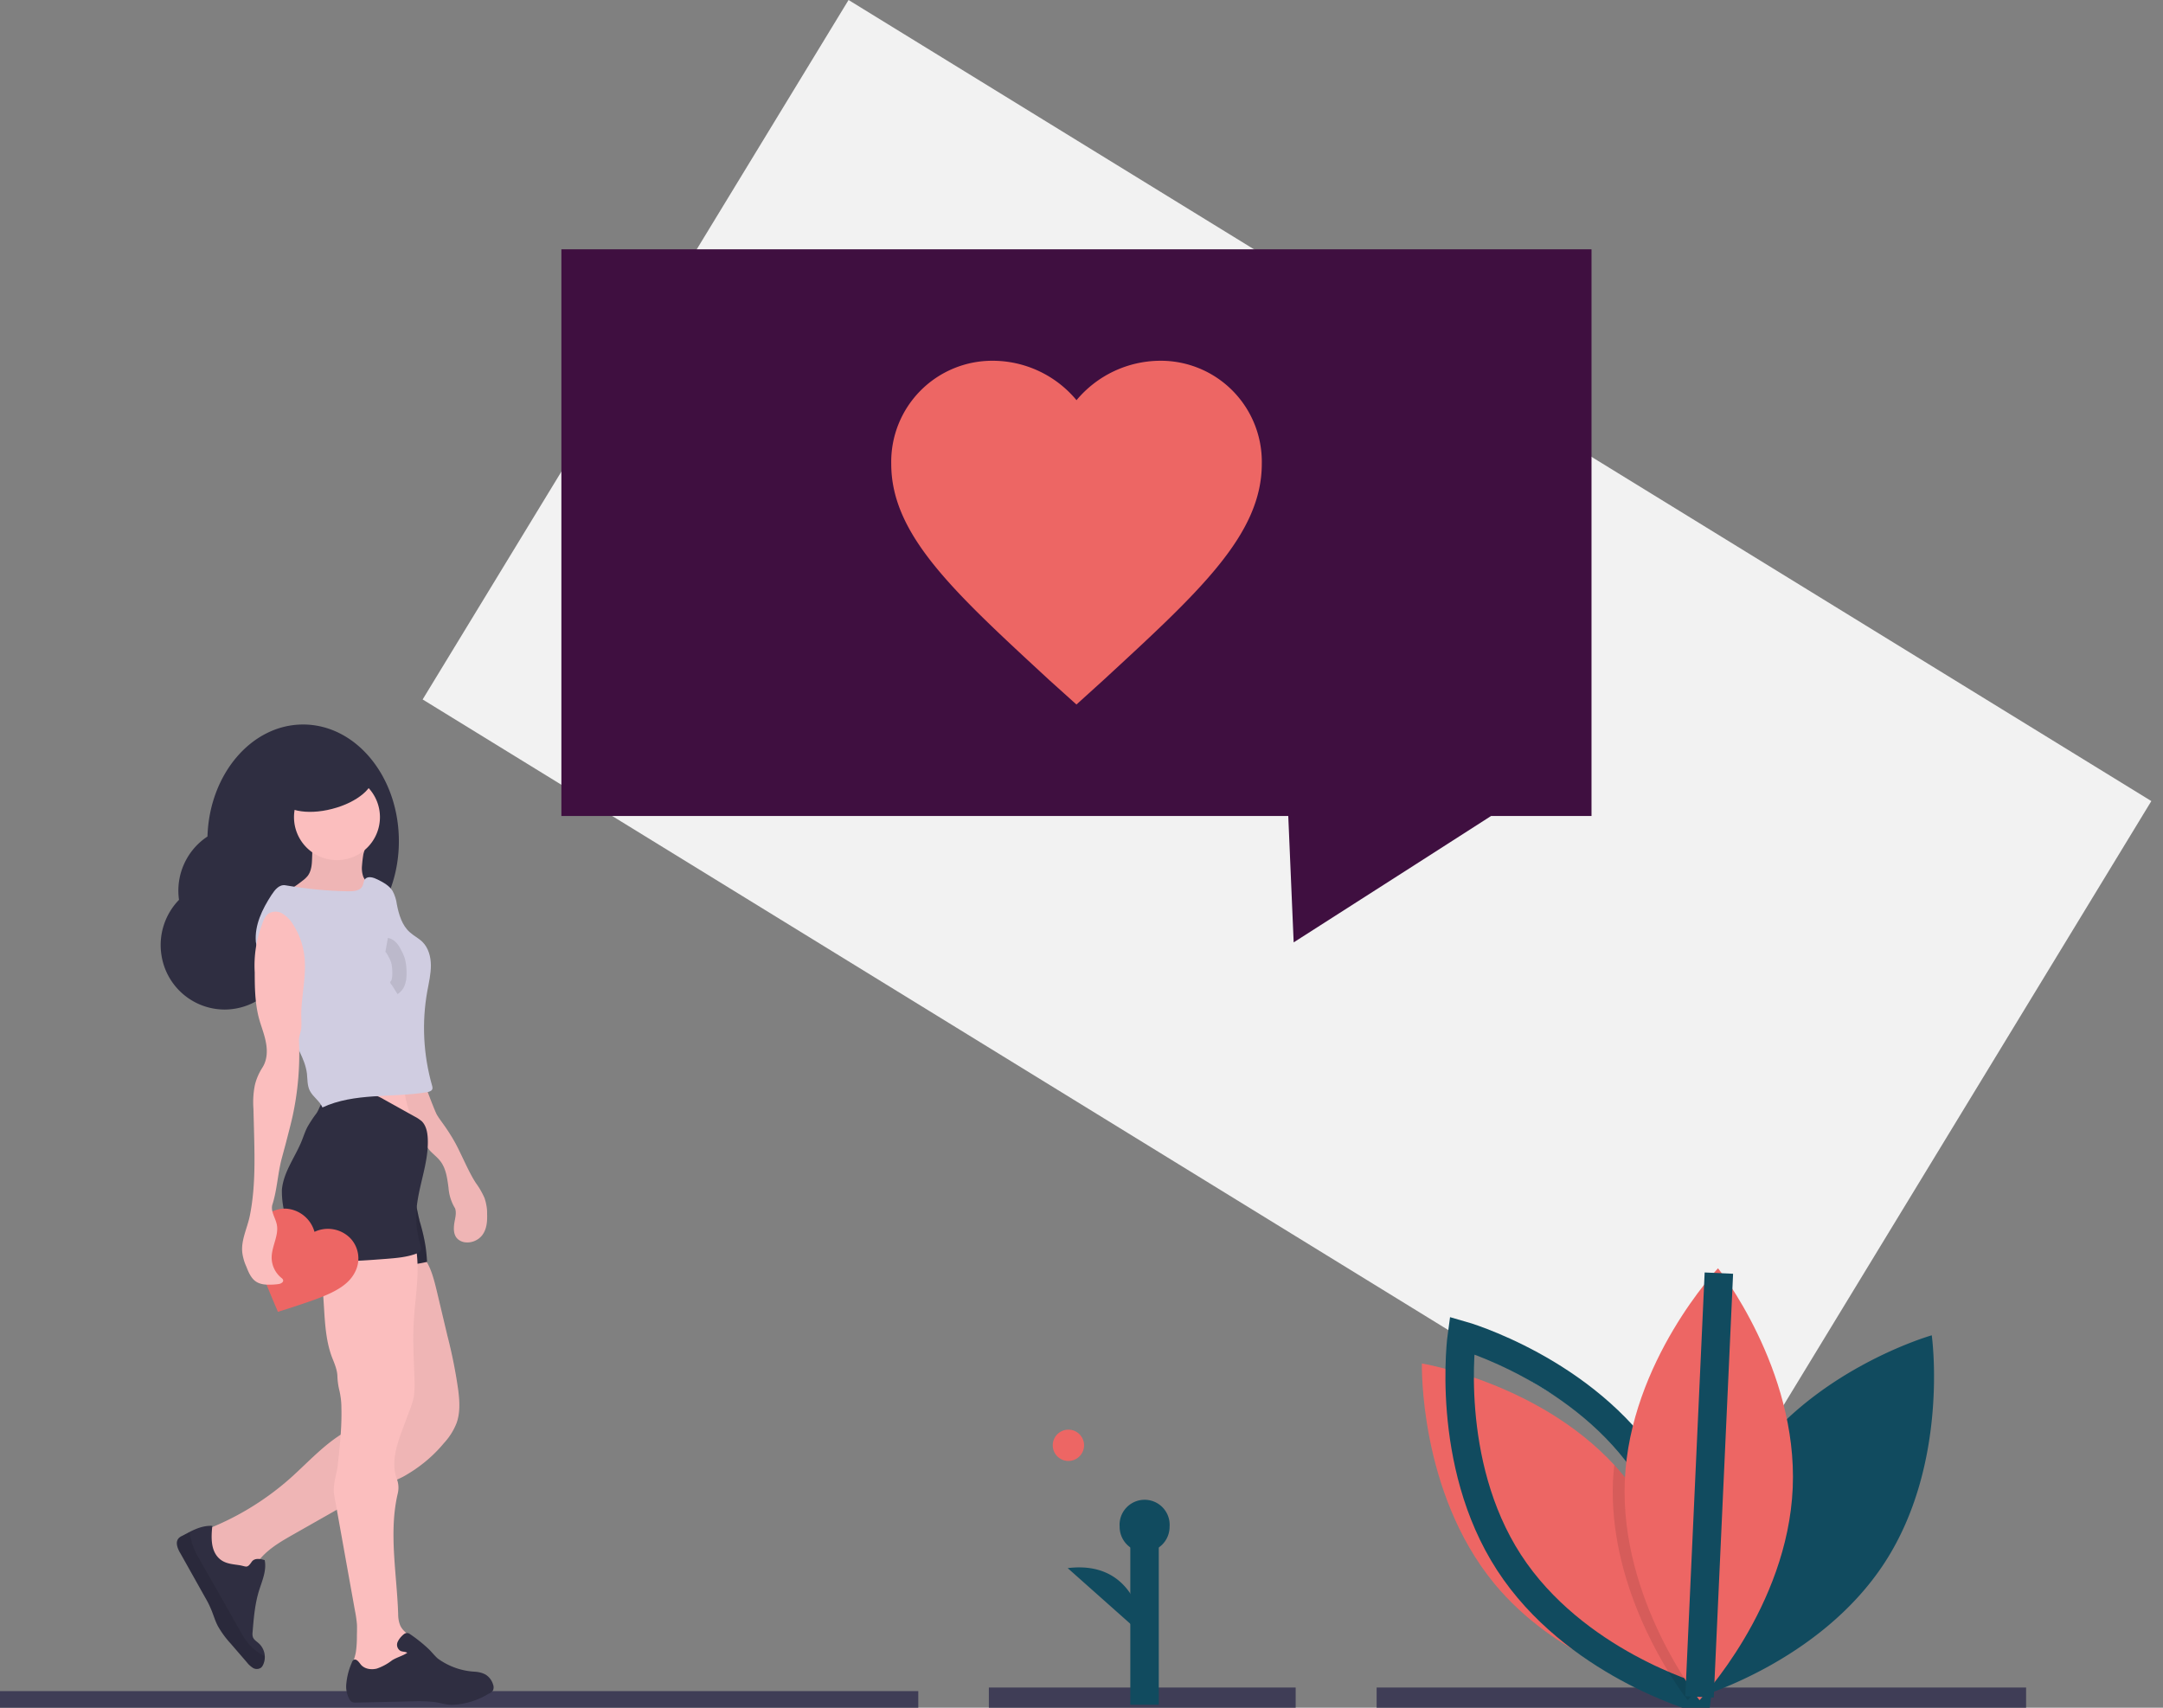 <svg fill="none" height="120" width="152" xmlns="http://www.w3.org/2000/svg" ><rect width="100%" height="100%" fill="#808080" stroke="none"/><path d="M151.18 56.29L59.63 0 29.7 49.15l91.56 56.29 29.92-49.15z" fill="#F2F2F2"></path><path d="M111.84 17.52H39.45v39.82h51.08l.38 8.88 8.52-5.45 5.35-3.43h7.06V17.52z" fill="#3F0F40"></path><path d="M0 119.83h64.53" stroke="#3F3D56" stroke-miterlimit="10" stroke-width="2"></path><path d="M75.65 49.51l-1.9-1.71c-6.7-6.19-11.12-10.2-11.12-15.2a7.1 7.1 0 017.16-7.25 7.67 7.67 0 015.86 2.77 7.7 7.7 0 015.86-2.77 7.1 7.1 0 017.16 7.24c0 5-4.43 9.02-11.13 15.2l-1.9 1.72z" fill="#ED6664"></path><path d="M12.58 63.23a4.56 4.56 0 012-4.45c.13-4.37 3.09-7.87 6.72-7.87 3.72 0 6.73 3.67 6.73 8.2 0 4.52-3.01 8.18-6.73 8.18-.35 0-.7-.03-1.05-.1a4.55 4.55 0 01-4.48 3.75 4.5 4.5 0 01-4.42-3.8 4.56 4.56 0 011.23-3.91z" fill="#2F2E41"></path><path d="M25.44 60.81c-.03.27 0 .54.09.8.16.35.54.68.42 1.05-.07.25-.32.38-.56.46-1.13.39-2.36.16-3.56.21-.4.03-.8.05-1.2.04-.4 0-.78-.14-1.1-.39a9.5 9.5 0 001.74-1.1c.14-.1.25-.21.36-.34.25-.34.29-.79.3-1.2.02-.43.02-.84 0-1.26l2.56-.01c.27 0 1.1-.07 1.2.23.05.15-.13.58-.16.75-.04.25-.07.5-.09.76z" fill="#FBBEBE"></path><path d="M25.44 60.81c-.03.27 0 .54.09.8.16.35.54.68.42 1.05-.07.25-.32.38-.56.46-1.13.39-2.36.16-3.56.21-.4.03-.8.05-1.2.04-.4 0-.78-.14-1.1-.39a9.5 9.5 0 001.74-1.1c.14-.1.25-.21.36-.34.25-.34.29-.79.3-1.2.02-.43.02-.84 0-1.26l2.56-.01c.27 0 1.1-.07 1.2.23.05.15-.13.58-.16.75-.04.25-.07.5-.09.76z" fill="#000" opacity=".05"></path><path d="M29.69 76.36a5.8 5.8 0 01-.33 2.82 53.1 53.1 0 00-5.53-.3c.32-.42.53-.92.6-1.46.04-.5.05-1 0-1.5h3.59c.26-.01.52 0 .78.06.35.08.54.31.89.38z" fill="#FBBEBE"></path><path d="M30.7 78.33c.18.3.4.58.6.87.38.55.72 1.12 1 1.72.36.73.69 1.5 1.12 2.18.25.34.46.7.63 1.09.12.36.19.74.18 1.13.02.51-.03 1.06-.34 1.47a1.33 1.33 0 01-1.15.51.94.94 0 01-.6-.26c-.3-.3-.27-.8-.19-1.23.06-.3.13-.62.03-.9a3.2 3.2 0 01-.46-1.44c-.09-.68-.18-1.4-.61-1.92-.23-.29-.54-.5-.77-.78-.12-.16-.21-.33-.34-.47-.18-.2-.43-.36-.53-.61a2.46 2.46 0 01-.1-.51 3.64 3.64 0 00-.29-.78c-.4-.95-.52-1.99-.62-3.01.44-.02.87-.1 1.29-.26-.12.04 1.02 3 1.15 3.2z" fill="#FBBEBE"></path><path d="M30.7 78.33c.18.3.4.58.6.87.38.55.72 1.12 1 1.72.36.73.69 1.5 1.12 2.18.25.34.46.7.63 1.09.12.36.19.74.18 1.13.02.51-.03 1.06-.34 1.47a1.33 1.33 0 01-1.15.51.94.94 0 01-.6-.26c-.3-.3-.27-.8-.19-1.23.06-.3.13-.62.03-.9a3.2 3.2 0 01-.46-1.44c-.09-.68-.18-1.4-.61-1.92-.23-.29-.54-.5-.77-.78-.12-.16-.21-.33-.34-.47-.18-.2-.43-.36-.53-.61a2.46 2.46 0 01-.1-.51 3.64 3.64 0 00-.29-.78c-.4-.95-.52-1.99-.62-3.01.44-.02.87-.1 1.29-.26-.12.04 1.02 3 1.15 3.2z" fill="#000" opacity=".05"></path><path d="M23.69 60.44a3.02 3.02 0 003.01-3.03 3.02 3.02 0 10-3.01 3.03zM29.7 88.26c.56.68.78 1.58.99 2.44l.75 3.16c.33 1.28.59 2.58.77 3.89.09.74.13 1.52-.12 2.23-.2.52-.5 1-.89 1.42-.8.97-1.8 1.78-2.9 2.38-.6.3-1.22.54-1.82.81-.9.41-1.77.9-2.64 1.4l-3.24 1.84c-.7.4-1.4.8-1.98 1.35a4.94 4.94 0 00-1.22 1.85.93.93 0 01-.28.47c-.19.13-.44.09-.65.02a3.8 3.8 0 01-2.6-3.81 19.67 19.67 0 006.5-3.81c1.45-1.29 2.75-2.81 4.52-3.6.77-.33 1.7-.6 2.06-1.36.14-.36.2-.74.2-1.12.02-1.05.06-2.12-.14-3.15-.17-.88-.5-1.71-.75-2.57-.5-1.7-.67-3.5-.83-5.27a29.1 29.1 0 013.48-.21c.1-.01.2.01.29.08.05.06.08.14.09.22.08.47.1.98.4 1.34z" fill="#FBBEBE"></path><path d="M29.7 88.26c.56.68.78 1.58.99 2.44l.75 3.16c.33 1.28.59 2.58.77 3.89.09.74.13 1.52-.12 2.23-.2.52-.5 1-.89 1.42-.8.97-1.8 1.78-2.9 2.38-.6.3-1.22.54-1.82.81-.9.41-1.77.9-2.64 1.4l-3.24 1.84c-.7.4-1.4.8-1.98 1.35a4.94 4.94 0 00-1.22 1.85.93.93 0 01-.28.47c-.19.13-.44.09-.65.02a3.8 3.8 0 01-2.6-3.81 19.67 19.67 0 006.5-3.81c1.45-1.29 2.75-2.81 4.52-3.6.77-.33 1.7-.6 2.06-1.36.14-.36.2-.74.2-1.12.02-1.05.06-2.12-.14-3.15-.17-.88-.5-1.71-.75-2.57-.5-1.7-.67-3.5-.83-5.27a29.1 29.1 0 013.48-.21c.1-.01.2.01.29.08.05.06.08.14.09.22.08.47.1.98.4 1.34z" fill="#000" opacity=".05"></path><path d="M12.65 109.1l1.75 3.12c.14.24.27.48.38.74.2.43.31.88.53 1.3.25.44.55.85.9 1.23l1.14 1.32c.12.16.27.29.44.4a.52.52 0 00.56-.03.58.58 0 00.14-.2 1.3 1.3 0 00-.3-1.5c-.15-.14-.35-.25-.42-.45a.83.83 0 01-.02-.34c.08-.98.16-1.97.45-2.91.22-.7.55-1.43.4-2.15-.31-.1-.7-.16-.9.1-.35.52-.37.33-.91.25-.54-.08-1.06-.11-1.46-.54-.53-.57-.49-1.45-.41-2.22-.56-.03-1.1.17-1.6.43l-.53.28c-.1.04-.18.1-.25.18-.23.28-.06.69.11 1zM29.47 85.74c.19.62.34 1.24.44 1.88.05.35.08.7.1 1.05-1.18.28-2.42.3-3.64.31l-5.1.06c-.1-.7-.15-1.4-.13-2.1.07-1.14.5-2.26.43-3.4 1.4-.26 2.81-.41 4.23-.47.26-.03.52 0 .77.07.23.09.42.25.64.36.5.24 1.25.12 1.67.5.39.36.45 1.25.6 1.74z" fill="#2F2E41"></path><path d="M29.47 85.74c.19.62.34 1.24.44 1.88.05.35.08.7.1 1.05-1.18.28-2.42.3-3.64.31l-5.1.06c-.1-.7-.15-1.4-.13-2.1.07-1.14.5-2.26.43-3.4 1.4-.26 2.81-.41 4.23-.47.26-.03.52 0 .77.07.23.09.42.25.64.36.5.24 1.25.12 1.67.5.39.36.45 1.25.6 1.74z" fill="#000" opacity=".1"></path><path d="M29.18 87.43c.39 1.82-.02 3.7-.11 5.57-.07 1.33.02 2.66.06 4 .02.38 0 .76-.05 1.14-.07.34-.17.66-.3.98l-.46 1.23c-.43 1.15-.87 2.39-.43 3.59.12.3.14.64.07.97-.66 2.75-.07 5.67.02 8.5 0 .28.04.56.15.82.23.5.8.73 1.1 1.2.38.55.24 1.34-.19 1.85-.43.5-1.1.75-1.77.8-.82.08-1.65-.13-2.47-.26l-.09-.08c-.1-.57.21-1.1.3-1.67.05-.35.07-.7.07-1.04 0-.31.02-.62 0-.93a8.6 8.6 0 00-.14-.94l-.69-3.84-.15-.84-.62-3.45c-.11-.66.17-1.39.25-2.05.15-1.36.3-2.73.26-4.1 0-.38-.05-.76-.13-1.13a4.9 4.9 0 01-.15-1.04c-.01-.42-.18-.84-.35-1.26-.55-1.4-.53-2.94-.65-4.43a3.4 3.4 0 00-.17-.93c-.17-.46-.51-.83-.78-1.23s-.48-.91-.33-1.38c.25-.74 1.25-.97 1.86-1.19a5.19 5.19 0 013.24-.11c.93.3 1.83.72 2.65 1.25z" fill="#FBBEBE"></path><path d="M24.56 119.41c.04.08.1.14.18.19.08.03.17.05.26.04l4.04-.09c.5-.02 1 0 1.5.05.39.06.77.18 1.17.2a5.3 5.3 0 002.62-.78.66.66 0 00.32-.25.55.55 0 000-.4 1.22 1.22 0 00-.53-.7c-.22-.12-.47-.18-.72-.2a4.85 4.85 0 01-2.64-.93c-.2-.18-.38-.4-.57-.6a10.17 10.17 0 00-1.45-1.16.47.47 0 00-.18-.03.45.45 0 00-.2.1c-.18.15-.34.34-.43.56a.5.5 0 00.22.6c.16.07.33.04.47.13-.3.21-.74.32-1.07.53-.32.25-.69.45-1.07.58-.4.1-.87.03-1.13-.29-.13-.17-.31-.43-.5-.32a.36.36 0 00-.13.2c-.2.45-.33.94-.38 1.44-.05.4.03.79.22 1.13zM25.65 76.88c.24 0 .47.03.7.08.21.07.42.17.62.29l2.21 1.23c.16.08.31.19.45.3.32.31.41.79.43 1.23.08 1.73-.7 3.4-.8 5.12a6.6 6.6 0 00.27 2.29c.06.18.11.4-.02.54a.48.48 0 01-.17.1c-.7.28-1.47.34-2.22.4-1.83.14-3.69.28-5.5.03a.64.64 0 01-.27-.07.66.66 0 01-.22-.33l-.68-1.63a6.22 6.22 0 01-.64-2.86c.11-1.23.91-2.26 1.38-3.4.14-.34.25-.7.42-1.02.19-.33.4-.65.63-.95.18-.26.35-.83.57-1.01.27-.22 1.02-.22 1.36-.26.5-.06.99-.08 1.48-.08z" fill="#2F2E41"></path><path d="M12.65 109.1l1.75 3.12c.14.24.27.48.38.74.2.43.31.88.53 1.3.25.44.55.85.9 1.23l1.14 1.32c.12.16.27.29.44.4a.52.52 0 00.56-.03.57.57 0 00.14-.2c.1-.2.13-.4.12-.6-.42-.21-.8-.49-1.1-.83a5.5 5.5 0 01-.65-.97l-.47-.83c-.8-1.43-1.62-2.86-2.43-4.28a4.88 4.88 0 01-.64-1.82l-.53.28c-.1.04-.18.1-.25.18-.23.28-.06.69.11 1z" fill="#000" opacity=".1"></path><path d="M20.07 62.21c1.46.25 2.94.4 4.43.42.37 0 .8-.03.97-.36.08-.16.07-.35.18-.49.2-.25.6-.12.88.02.4.2.83.43 1.06.81.16.3.26.62.3.95.14.71.36 1.46.9 1.94.27.25.62.42.89.68.43.42.6 1.06.6 1.66 0 .61-.14 1.2-.25 1.8-.4 2.21-.28 4.48.33 6.63.03.08.04.16.03.24-.05.16-.23.21-.4.24-2.45.4-5.08.02-7.33 1.07-.2-.47-.66-.73-.89-1.18-.18-.36-.16-.8-.2-1.2-.14-1.1-.84-2.02-1.23-3.05-.35-.9-.47-1.9-.95-2.73-.17-.3-.39-.57-.56-.87-.4-.82-.69-1.7-.85-2.6-.1-1.18.45-2.3 1.09-3.29.25-.38.55-.77 1-.69z" fill="#D0CDE1"></path><path d="M27.17 66.4c.28.05.45.34.58.6.09.16.16.33.22.5.08.3.1.6.1.9 0 .2-.02.39-.07.57a.75.75 0 01-.33.46" opacity=".1" stroke="#000" stroke-miterlimit="10"></path><path d="M19.53 92.18l-.29-.68c-1.02-2.44-1.7-4.03-1.1-5.34a2.06 2.06 0 011.96-1.23 2.23 2.23 0 012 1.63 2.21 2.21 0 012.53.46 2.06 2.06 0 01.35 2.3c-.6 1.3-2.24 1.82-4.75 2.64l-.7.22z" fill="#ED6664"></path><path d="M23.34 56.84c1.8-.46 3.08-1.56 2.85-2.45-.23-.9-1.87-1.24-3.67-.78-1.8.46-3.08 1.56-2.85 2.45.22.9 1.87 1.25 3.67.78z" fill="#2F2E41"></path><path d="M21.4 67.28a5.2 5.2 0 00-.84-2.37c-.18-.3-.45-.56-.76-.74a.93.93 0 00-1 .08c-.18.19-.3.42-.37.67a8.12 8.12 0 00-.53 3.41c0 1.06.02 2.13.28 3.16.15.58.39 1.14.5 1.73.12.59.1 1.23-.21 1.75-.26.4-.45.82-.56 1.28-.11.55-.14 1.1-.1 1.67l.04 1.52c.05 2 .1 4.02-.29 5.97-.18.9-.64 1.74-.53 2.64.05.33.14.65.28.95.17.44.37.91.79 1.12.2.1.42.14.64.15.28.01.55 0 .83-.04.17-.02.38-.14.32-.3a.33.33 0 00-.11-.13 1.85 1.85 0 01-.69-1.43c0-.8.52-1.56.36-2.33-.1-.48-.46-.95-.3-1.42.33-1.05.37-2.19.66-3.26l.28-1.04c.16-.63.33-1.25.47-1.88.38-1.75.53-3.54.45-5.33-.01-.27.14-.6.16-.87.03-.33 0-.66 0-.99.02-1.35.36-2.62.23-3.97z" fill="#FBBEBE"></path><path d="M75.08 102.66c.6 0 1.1-.49 1.1-1.1a1.1 1.1 0 10-1.1 1.1z" fill="#ED6664"></path><path d="M96.74 119.58h45.64M69.49 119.58h21.56" stroke="#3F3D56" stroke-miterlimit="10" stroke-width="2"></path><path d="M80.43 119.79v-12.5" stroke="#114B5F" stroke-miterlimit="10" stroke-width="2"></path><path d="M80.43 109.05c.98 0 1.76-.79 1.76-1.77a1.76 1.76 0 10-3.51 0c0 .98.78 1.77 1.75 1.77zM80.43 114.99s-.25-5.43-5.4-4.8l5.4 4.8zM122.55 103.31c-4.56 7.03-3.3 15.97-3.3 15.97s8.64-2.46 13.2-9.49c4.56-7.03 3.3-15.96 3.3-15.96s-8.64 2.45-13.2 9.48z" fill="#114B5F"></path><path d="M119.22 119.2l-.32-.06-.66-.15c-2.45-.58-8.96-2.54-13.22-7.7-5.33-6.46-5.1-15.48-5.1-15.48s8.15 1.33 13.52 7.13c.23.25.45.5.67.77 4.64 5.62 5.07 13.18 5.1 15.05v.43z" fill="#ED6664"></path><path d="M115.93 103.31c4.56 7.03 3.31 15.97 3.31 15.97s-8.64-2.46-13.2-9.49c-4.56-7.03-3.31-15.96-3.31-15.96s8.64 2.45 13.2 9.48z" stroke="#114B5F" stroke-miterlimit="10" stroke-width="2"></path><path d="M119.22 118.76l-.32.38-.3.33-.36-.48c-1.23-1.73-5.2-7.86-4.89-14.95.02-.37.05-.74.09-1.1.23.25.45.5.67.77 4.64 5.62 5.07 13.18 5.1 15.05z" fill="#000" opacity=".1"></path><path d="M125.98 104.55c-.36 8.39-6.55 14.92-6.55 14.92s-5.61-7.05-5.25-15.43c.36-8.38 6.55-14.92 6.55-14.92s5.61 7.05 5.25 15.43z" fill="#ED6664"></path><path d="M119.43 119.24l1.36-29.78" stroke="#114B5F" stroke-miterlimit="10" stroke-width="2"></path></svg>